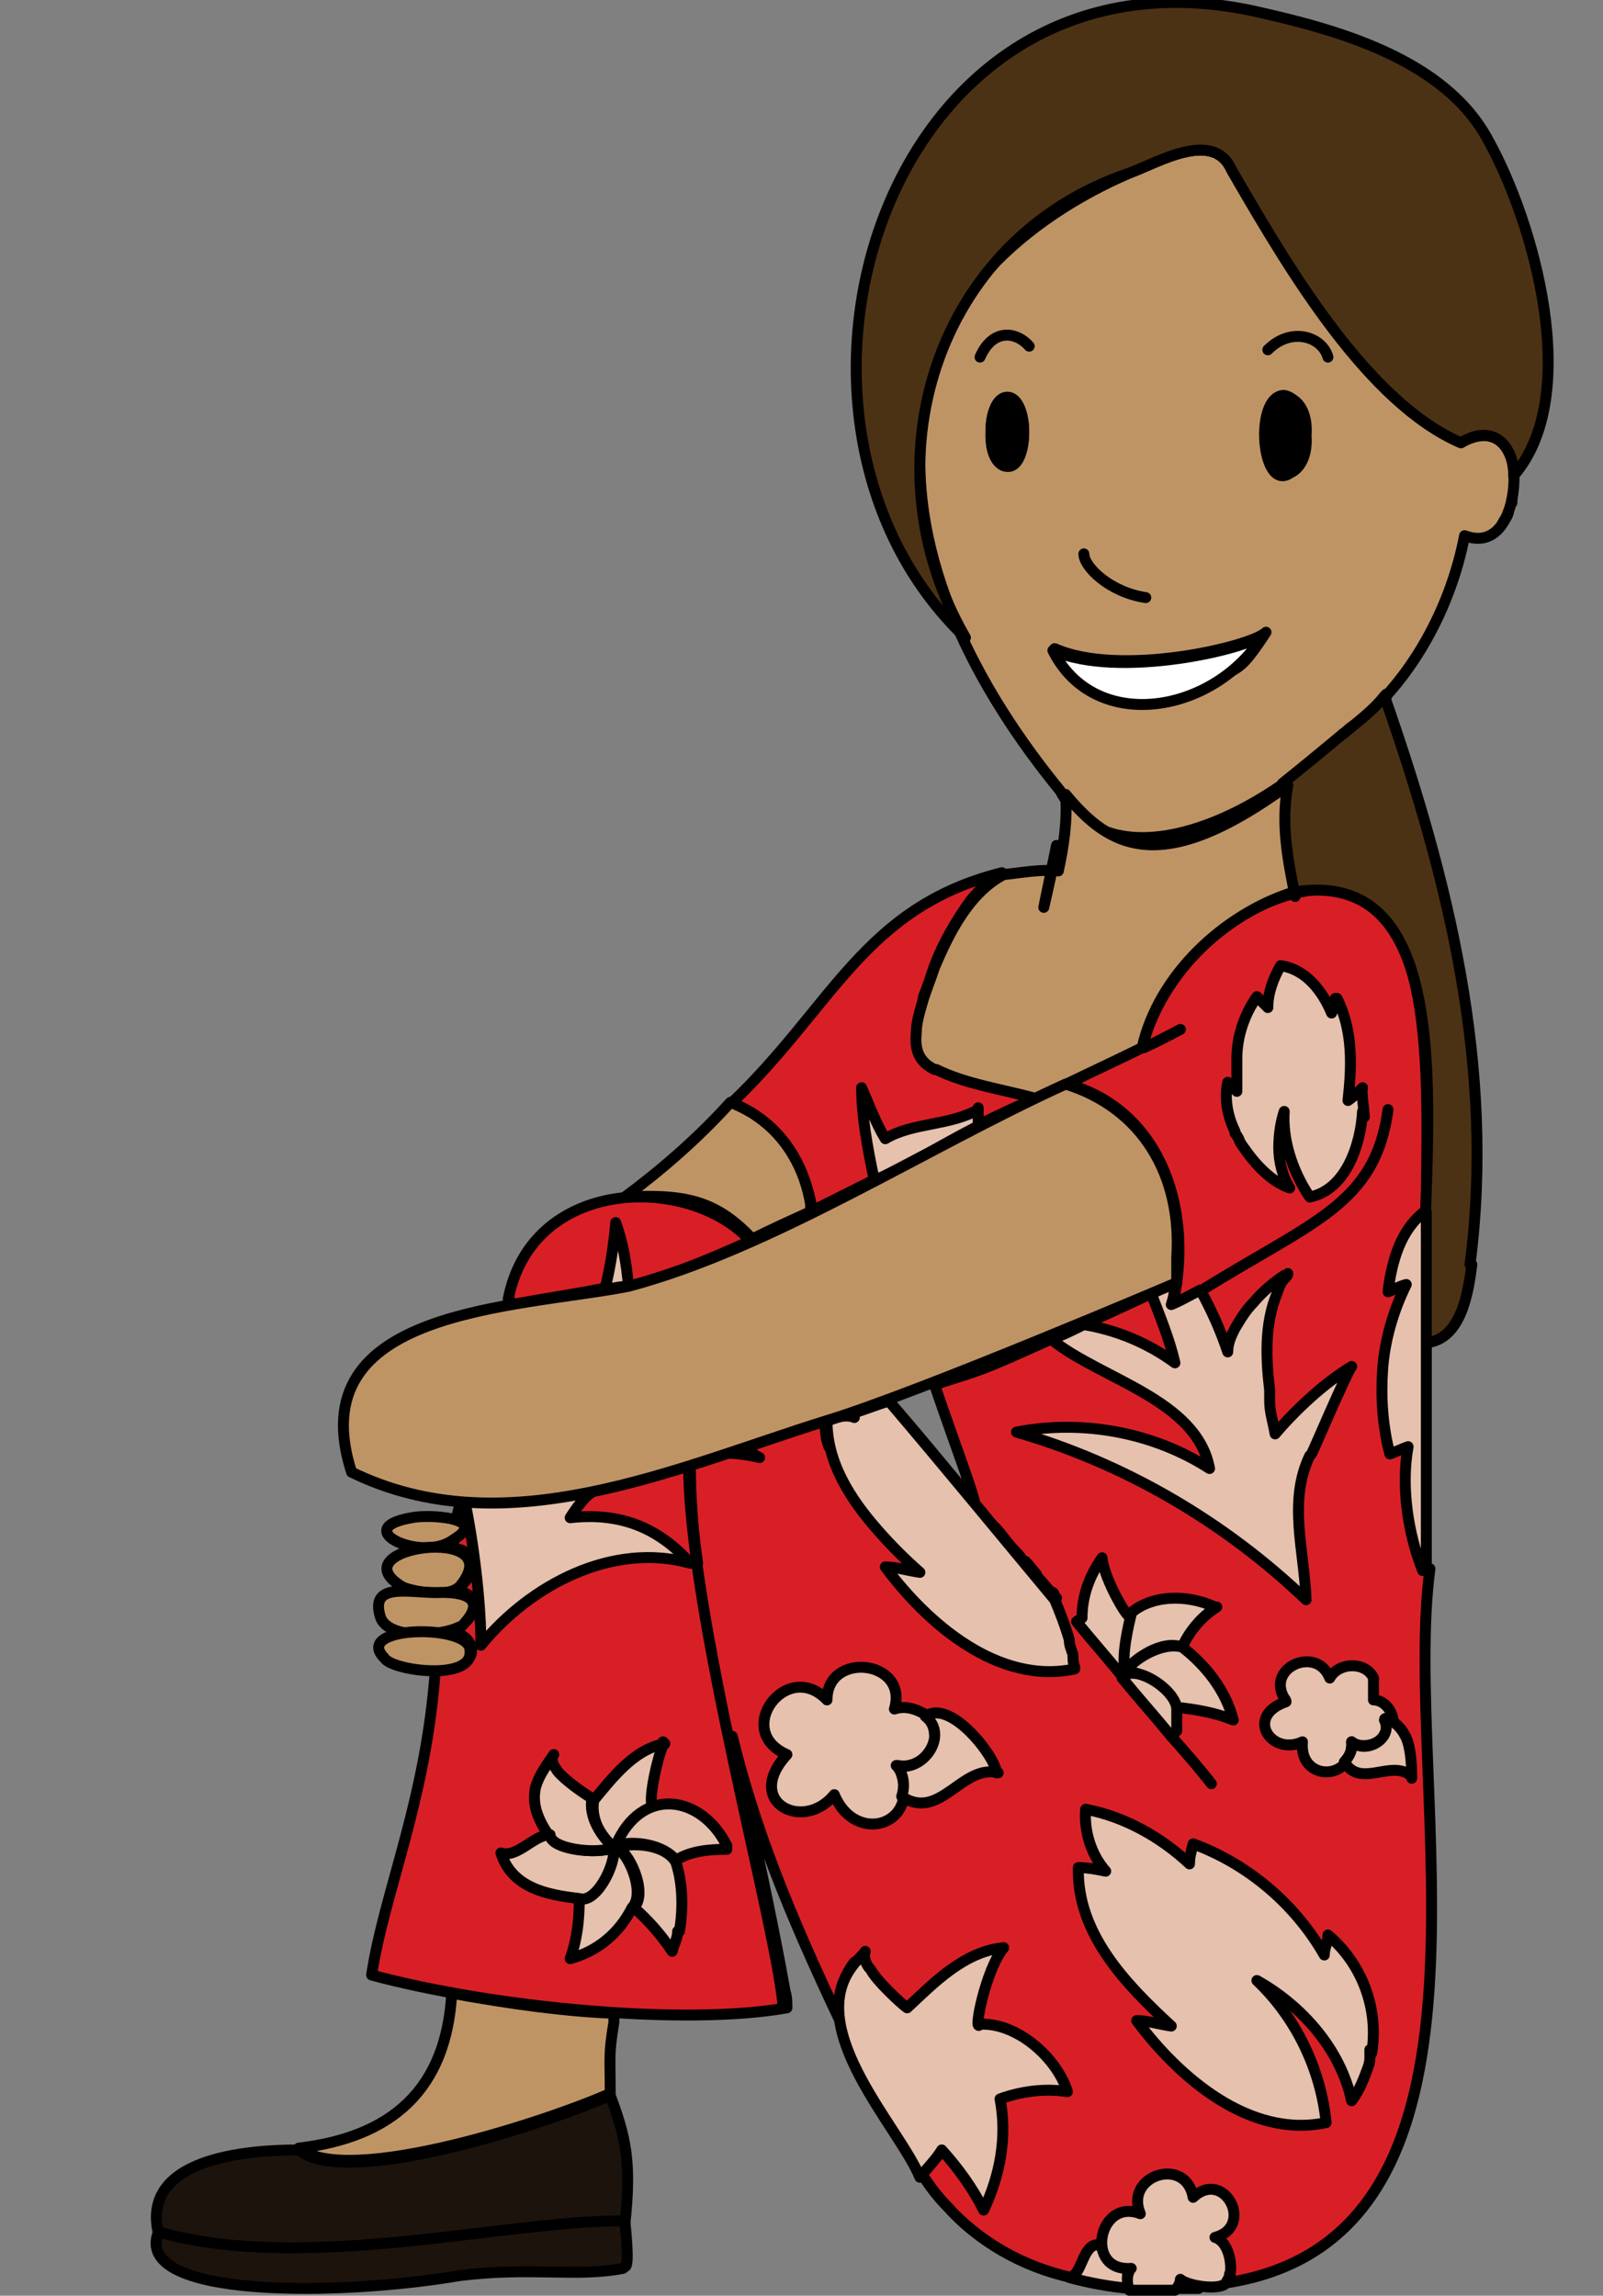 <?xml version="1.0" encoding="UTF-8"?><svg id="Oceania" xmlns="http://www.w3.org/2000/svg" width="88" height="126" viewBox="0 0 88 126"><rect x="0" y="0" width="88" height="126" fill="#808080" stroke="none"/><defs><style>.cls-1{fill:#e5c1ae;}.cls-1,.cls-2,.cls-3,.cls-4,.cls-5,.cls-6,.cls-7,.cls-8{stroke:#000;stroke-linecap:round;stroke-linejoin:round;stroke-width:.6px;}.cls-2{fill:#d91f26;}.cls-3{fill:none;}.cls-4{fill:#1c130d;}.cls-5{fill:#bf9465;}.cls-6{fill:#4c3214;}.cls-7{fill:#fff;}.cls-8{fill:#000;}</style></defs><path class="cls-2" d="M78.3,86.2c0-4.2,0-8.5,0-12.5,0-2.4,0-4.9,0-7.2,0-7.1.9-18.8-6.6-17.6-4.1.7-8,4.5-9,8.6h0c-1.2.6-2.6,1.2-4.1,2h0c5,1.4,6.8,6.6,5.9,11.5,0-.2,0-.4,0-.6-.4.2-.9.4-1.3.6-1.3.6-2.6,1.2-3.7,1.7-.7.3-1.3.6-1.8.8-4,1.8-3.6,1.6-6.4,2.5,1.2,3.5,2.2,6.1,2.2,6.5h0c-1.6-1.9-3.2-3.9-4.8-5.7-.7.2-1.4.5-2.1.7,0,0,.1.2.2.2-.5-.2-1,0-1.5.2,0,.5,0,1,.2,1.5-.1-.5-.2-1-.2-1.5-1.6.5-3.1,1-4.7,1.4.4.2.7.5,1.1.7-3.2-.8-7.8.3-10,2.6.4-.5.9-1,1.5-1.4-2.3.6-4.5,1.1-7.7,1h-.2c0,.4-.2.7-.2,1.1.6.2.7.6-.2,1.1,0,.2,0,.4,0,.6,1.5,0,1.2,2.2-.4,2.3h0c2.3-.2,1.8,2.1-.3,2.2h0c2.4,0,2.2,2.4-.3,2.1-.5,7.2-2.8,12.2-3.5,16.8,6.7,1.8,17.2,2.8,22.8,1.8,0-.3,0-.6-.1-.9-.8-4.5-1.9-9.3-2.9-14,1.2,4.9,3,9.5,6,15.8-.4-1.2,0-2.4.7-3.4-2.7,3.5,2.5,8.9,3.7,11.6.5.8,1,1.4,1.4,1.8h0c1.7,1.9,4.1,3.3,6.8,3.9,0,0,0,0,0,0,0,0,0,0,0,0h0c1.1.3,2.2.4,3.3.6.8,0,1.7,0,2.5,0,.2-.3.3-.6.3-.6.2.4,1.7.6,2.4.3,16.4-2.5,9.6-27.3,11.2-39.2Z"/><path class="cls-2" d="M44.5,66.5c1.2-.6,2.4-1.2,3.6-1.8,2.6-1.2,3-1.6,5.7-3,1-.5,2.1-1,3.2-1.5h0c-1.8-.5-3.9-.8-5.5-1.6,0,0,0,0-.1,0h0s0,0,0,0c-.8-.4-1.1-1-1-2h0c0-.6.2-1.2.3-1.9.2-.5.4-1.1.6-1.7.5-1.3,1.2-2.5,2-3.6h0c.5-.6,1.1-1.2,1.7-1.5-7.6,1.9-9.3,7.4-14.9,12.7.5.2,1.1.5,1.5.8,1.7,1.2,2.7,3.1,3,5.1Z"/><path class="cls-2" d="M33.2,70.8c.4,0,.9-.1,1.3-.2,1.5-.3,4.1-1.3,6.7-2.5-3.4-3.7-12-3.5-13.3,3.2.1.1.2.2.3.3,1.4-.3,3-.5,5-.9Z"/><path class="cls-3" d="M68.6,11.1c0-.2-.2-.3-.3-.5.1.2.2.3.3.5Z"/><path class="cls-3" d="M83.1,26.1h0s0,0,0,0c0-.3,0-.7-.1-.9,0,.3.1.6.1.9Z"/><path class="cls-3" d="M55.7,85.1c.2.2.4.4.5.7-.6-.6-1.1-1.3-1.6-2,.4.4.7.9,1.1,1.3Z"/><path class="cls-3" d="M56.8,86.4c.3.3.6.7.9,1-.5-.6-1-1.1-1.4-1.7.2.2.4.5.6.7Z"/><path class="cls-3" d="M58,87.7s0,0,0,0t0,0h0Z"/><path class="cls-3" d="M46.2,77.7c-.3,0-.6.2-.9.3,0-.1,0-.3,0-.4.3,0,.6,0,.9.1Z"/><path class="cls-3" d="M51.1,58.5s0,0,0,0c0,0,0,0,0,0Z"/><path class="cls-3" d="M51.2,58.6s0,0,.1,0h0s0,0-.1,0Z"/><path class="cls-5" d="M44.5,66.5c-1.1.5-2.2,1-3.2,1.5-1.9-2-3.5-2.5-7-2.3,1.9-1.4,4-3.2,5.8-5.2.5.2,1.1.5,1.5.8,1.6,1.1,2.6,2.9,2.9,4.8h0c0,.1,0,.3,0,.4Z"/><path class="cls-5" d="M33.7,111c-.3,1.8-.2,1.9-.2,3.9-3.1,1.4-14.4,5.2-17.1,3,5.1-.6,8.1-3.2,8.4-8.5,3.3.6,6.3,1,8.9,1.1v.5Z"/><path class="cls-3" d="M66.5,97.9c-.7-.9-1.4-1.7-2.2-2.6"/><path class="cls-3" d="M65.8,125.6c-.4,0-.9,0-1.3,0"/><path class="cls-3" d="M38.3,85.8c-.3-2-.4-3.9-.4-5.4"/><path class="cls-4" d="M34.3,122c-6.3,0-17.4,2.9-25.6.6-1-4.1,4.7-4.6,7.7-4.6,2.7,2.2,14-1.6,17.1-3,.8,2.2,1.2,3.5.8,7.1Z"/><path class="cls-4" d="M34.2,124.5c-2.6.5-5-.1-9,.4-6.4,1.1-18,1.3-16.5-2.4,8.1,2.3,19.3-.7,25.6-.6,0,0,.3,2.6,0,2.5Z"/><path class="cls-5" d="M83,25.2c-.4-1.2-1.4-1.7-2.8-.9-5.1-2.2-9.4-9.5-12.2-14.3-.1-.2-.3-.5-.4-.7-1-2.2-4-.4-5.6.2-5.6,2.4-11.3,7.2-11.4,13.8-.8,7.4,3.1,14.6,7.6,20.1,2.6,4.9,10.2,2.2,15.5-3.1,3.5-2.4,5.9-6.7,6.7-10.9,2.4.9,3-2.6,2.6-4.2ZM55.3,25.6c-1.2,0-1.2-3.8,0-3.8,1.2,0,1.2,3.9,0,3.8ZM66.7,37.4c-3,2-7.4,1.6-8.8-1.8,3.6,1.6,10.8-.1,11.6-.9-1.5,2.3-1.5,1.8-2.7,2.6ZM71.2,25.6c-1.9,2.3-2.5-3.9-.7-3.9,1.4.3,1.3,2.9.7,3.9Z"/><path class="cls-3" d="M83,27.4c0,0,0,.1,0,.2"/><path class="cls-3" d="M82.8,28.1c0,.2-.2.4-.3.6"/><path class="cls-3" d="M53.8,19.6c.7-1.6,2-1.4,2.7-.6"/><path class="cls-3" d="M69.6,19.2c1.3-1.3,3-.7,3.3.4"/><path class="cls-3" d="M59.5,30.4c0,.7,1.4,2.1,3.4,2.4"/><path class="cls-6" d="M83.1,26.1c0-1.6-1.1-2.9-2.9-1.8-5.1-2.2-9.4-9.5-12.2-14.3-.1-.2-.3-.5-.4-.7-1-2.2-4-.4-5.6.2-10.7,3.6-14.5,16-9,25.5h0C40.4,23,48.6-3.7,68.8.6c4.5,1,10.5,2.6,12.9,7.1,2.5,4.5,5.2,14,1.4,18.4Z"/><line class="cls-3" x1="83.1" y1="26.1" x2="83.1" y2="26.1"/><path class="cls-3" d="M57.9,87.7c0-.1,0-.2-.1-.3"/><path class="cls-3" d="M25.5,82.3c0,0,0-.2,0-.2"/><path class="cls-3" d="M66,70.8h0"/><path class="cls-6" d="M80.8,69.4c-.2,1.6-.6,4.1-2.5,4.3-.9-7.6,3.3-26.7-7.5-24.7-.4-2-.8-4-.4-6h0c1-.8,2.1-1.7,3.3-2.7.6-.5,1.7-1.3,2.3-2.1,3.5,10,6.1,20.4,4.7,31.2Z"/><path class="cls-3" d="M78.3,73.7s0,0-.1,0"/><path class="cls-3" d="M76.1,38.3c0,0,0-.1,0-.2"/><path class="cls-3" d="M64.8,56.5c-.4.2-1.1.6-2,1"/><path class="cls-3" d="M64.6,70.3s0,0,0,0"/><path class="cls-3" d="M76.2,60.9c-.7,5.2-4.1,6.1-10.2,9.9"/><path class="cls-5" d="M24.9,84.5c-1.7,1.3-5.8-.6-2.3-1.2.9-.2,4.3,0,2.3,1.2Z"/><path class="cls-5" d="M25.3,87c-.6.8-2.8.3-3.2.1-3.7-2.2,5.9-3.5,3.2-.1Z"/><path class="cls-5" d="M25.2,89.3c-1,.5-3.8.7-4.3-.5-.7-2.1,1.8-1.3,3.4-1.4,1.3,0,2.5.4,1,1.9Z"/><path class="cls-5" d="M25.8,90.6c.2,1.7-4.3,1.1-4.7.4-1.8-1.8,4.8-1.9,4.7-.4Z"/><path class="cls-1" d="M59,91.6h0c-4.2.9-8.1-2.5-10.4-5.6.6,0,1.2.2,1.9.3-.8-.7-1.6-1.5-2.3-2.3h0c-1.5-1.7-2.8-3.7-2.8-6,.5-.2,1-.4,1.5-.2,0,0-.1-.2-.2-.2.7-.2,1.4-.5,2.1-.7,2.9,3.4,6.1,7.3,9.1,10.9t0,0s0,0,0,0c.3.7.6,1.5.8,2.2,0,0,0,0,0,0,0,.3.1.5.2.8,0,.2,0,.5.1.7Z"/><path class="cls-1" d="M34.5,70.6c-.4,0-.9.1-1.3.2.3-1.2.5-2.5.6-3.7.4,1.1.6,2.3.7,3.5Z"/><path class="cls-1" d="M62,125.6c-1.1-.1-2.2-.3-3.3-.6h0s0,0,0,0c.7-.1.7-1.7,1.5-1.8h.2c.2.6.9,1.2,1.7,1.1-.2.2-.3.8-.1,1.2Z"/><path class="cls-1" d="M51.4,95.2c0,1-1.1,1.9-2.1,1.7,1.5,3.2-2.3,4.5-3.5,1.6-1.7,2.1-5,.4-2.6-2.2-3-1.3,0-5.3,2.2-3,0-2.7,4.5-2.2,3.7.5.6-.2,1.2,0,1.7.3t0,0h0c.3.3.5.7.5,1.1Z"/><path class="cls-1" d="M53.7,60.8c0,.3,0,.7,0,1-2.7,1.4-3.1,1.8-5.7,3-.4-1.9-.7-3.6-.7-5.1.4.9.8,2,1.3,2.8,1.5-.9,3.5-.7,5.1-1.6Z"/><path class="cls-1" d="M75.2,112.5c0,.2,0,.3,0,.5,0,.3-.2.7-.3,1-.2.5-.4.9-.7,1.3,0,0,0,0,0,0-.6-2.8-2.7-5.2-5.2-6.6,2.1,2,3.5,4.8,3.8,7.8h0c-4.2.9-8.1-2.5-10.4-5.6.6,0,1.2.2,1.9.3-2.5-2.3-5.2-5.1-5.1-8.7.5,0,1,.1,1.5.2-.8-.9-1.2-2.2-1.1-3.4,2.1.4,4.1,1.5,5.7,3,0-.4.1-.7.2-1.1,3,1.1,5.6,3.3,7.2,6.1,0-.4.2-.7.2-1.1,1.9,1.6,2.8,4.1,2.4,6.5Z"/><path class="cls-1" d="M78.3,73.7c0,4,0,8.3,0,12.5h-.2c-.8-2-1.2-4.6-.8-6.8-.3.1-.7.3-1,.4-.4-1.5-.5-3.1-.4-4.6,0,0,0,0,0,0,.1-1.6.6-3.3,1.3-4.7-.4.1-.7.3-1,.4.2-1.7.7-3.4,2-4.4h.1c0,2.3,0,4.8,0,7.2Z"/><path class="cls-1" d="M54.9,115.2c.4,2.1,0,4.2-.9,6.1-.6-1.2-1.4-2.3-2.3-3.3-.3.5-.8,1-1.2,1.5-1.1-2.7-6.4-8.1-3.7-11.6,0,0,0,0,0,0,.2-.3.5-.5.7-.8,0,0,0,0,0,0,0,0,0,0,0,0-.1.3,0,.7.3,1,0,0,0,0,0,0,.3.6,1.7,1.9,2,2.1h0s0,0,0,0c1.4-1.3,3.1-3.1,5.3-3.3-1,1.2-1.7,4.8-1.3,4.2,2-.1,4.2,1.8,4.8,3.7-1.3-.2-2.6,0-3.7.4Z"/><path class="cls-1" d="M36.4,95.6s0,0,0,.2c-.3.6-.8,2.9-.6,3.3,0,0,0,0,0,0,0,0,0,0,0,0h.1c-.4.3-1.9,1.6-2.1,2.4-.8-.6-1.4-1.7-1.2-2.7h0c1-1.2,2.2-2.8,3.9-3.1Z"/><path class="cls-1" d="M39.9,101.5c-1,0-2,.1-2.8.6-.7-.9-2.4-1.1-3.3-.8,1.4-3.3,4.7-2.8,6.1,0,0,0,0,0,0,0Z"/><path class="cls-1" d="M37.2,106c0,.4-.2.7-.3,1.1-.6-.9-1.3-1.7-2.1-2.4.8-.8-.3-3.2-1-3.3.9-.3,2.7-.2,3.3.8,0,0,0,0,0,0h0c.4,1.2.4,2.6.2,3.8Z"/><path class="cls-1" d="M34.7,104.7s0,0,0,0h0c-.7,1.4-1.9,2.4-3.4,2.8.4-1.1.5-2.2.5-3.3.9.3,2-1.8,1.9-2.8.7,0,1.8,2.5,1,3.3Z"/><path class="cls-1" d="M33.7,101.4c.1,1-1,3.1-1.9,2.8h0c-1.8-.2-3.7-.6-4.3-2.5.9.3,1.8-1,2.7-1,0,.8,2.6,1.1,3.5.7Z"/><path class="cls-1" d="M33.7,101.4c-.9.4-3.5.1-3.5-.7h-.1c-.6-.9-.9-1.7-.7-2.6.2-.7.6-1.2,1-1.8-.2.3,0,.6.2.9h0c.4.5,1.4,1.2,1.9,1.5,0,0,0,0,0,0h0c-.2,1,.5,2.1,1.2,2.7Z"/><path class="cls-1" d="M66.8,88.2c-.8.5-1.5,1.3-1.9,2.2-1.1-.4-2.6.6-3.2,1.4-.3-.8.2-2.8.3-3.2,1.2-1.1,3.2-1.1,4.7-.4Z"/><path class="cls-1" d="M64.5,93.9c.2-1.1-2.2-2.4-2.8-2.1.6-.8,2.1-1.7,3.2-1.4,0,0,0,0,0,0h0c1.3,1,2.4,2.4,2.8,4-1-.4-2.1-.6-3.2-.7Z"/><path class="cls-1" d="M64.6,94.7v.3c0,0-.2.2-.3.3h0c-.9-1.1-1.8-2.1-2.7-3.2h0c.6-.9,3.1.7,3,1.8h0s0,0,0,0c0,0,0,0,0,0h0s0,0,0,0c0,.2,0,.4,0,.6Z"/><path class="cls-1" d="M61.8,91.8l-.2.2h0c-.8-1-1.7-2-2.5-3l.3-.2c0-1.2.4-2.3,1.1-3.3.1,1.2,1.6,3.7,1.5,3.1,0,0,0,0,.1,0-.1.4-.6,2.4-.3,3.2Z"/><path class="cls-1" d="M37.9,85.8c-4.3-1.2-8.8,1.2-11.5,4.5,0-2.4-.4-5.6-.9-8,3.2,0,5.4-.4,7.7-1-.8.5-1.4,1.2-1.9,2,2.7-.3,4.8.5,6.6,2.5Z"/><path class="cls-1" d="M71.9,79.9c-1.2,2.5-.3,5.2-.2,7.9-4.5-4.3-10-7.5-15.9-9.2,3.6-.7,7.5,0,10.6,2-.7-3.8-6-4.9-8.7-7.1.6-.2,1.2-.5,1.8-.8,1.8.3,3.5,1,5,2.1-.3-1.3-.8-2.5-1.3-3.8.4-.2.9-.4,1.3-.6,0,.5-.1.9-.2,1.2.5-.2,1-.5,1.6-.8.6,1.1,1.1,2.2,1.5,3.4,0-.5.2-.9.4-1.3,0,0,0,0,0,0,.3-.5.6-1,1-1.4.5-.6,1.1-1.1,1.7-1.5h0s0,0,0,0c0,0,.1,0,.2-.1,0,0,0,0,0,0,0,0,0,0,0,0t0,0s0,0,0,0c0,0,0,0,0,0,0,.1-.1.2-.2.3,0,0,0,0,0,0-.2.2-.3.5-.4.8-.7,1.7-.6,3.6-.4,5.3,0,.2,0,.4,0,.6,0,.6.2,1.2.3,1.8,0,0,0,0,0,0,1.1-1.3,2.7-2.8,4.2-3.7-.3.4-2,4.4-2.2,4.8Z"/><path class="cls-1" d="M67.5,124.8c0,.2-.1.3-.2.5h0s0,0,0,0c0,0,0,0-.1.1-.6.3-2.1,0-2.4-.3,0,0,0,.3-.3.6-.8,0-1.6,0-2.5,0-.2-.5-.1-1,.1-1.2-2.6.2-1.8-3.9.5-3-.9-2.1,2.5-3.2,2.9-.9,1.7-1.6,3.4,1.6,1.2,2.2.7.2,1,1.4.8,2.2Z"/><path class="cls-1" d="M54.8,97.3c-2-.5-3.2,2.7-5.3,1.3.2-.6.1-1.3-.3-1.7,1.5.4,2.9-1.7,1.6-2.7h0s0,0,0,0h0s0,0,0,0c1.4-1,3.9,2.3,3.9,3.1h0s0,0,0,0Z"/><path class="cls-1" d="M76,95.2c-.3.6-1.3.8-1.8.4.1,2.2-2.9,2.2-2.7,0-1.7.8-3.2-1.4-.9-2.2,0,0,0-.1-.1-.2,0,0,0,0,0,0h0c-1-1.7,1.8-2.9,2.5-1.1,0,0,0,0,0,0,0,0,0,0,0,0,.5-.9,2-.9,2.4,0h0c0,0,0,.1,0,.2,0,0,0,0,0,0,0,.2,0,.5,0,.7,0,0,0,0,0,0h0c0,0,0,.1,0,.2h0s0,0,0,0c0,0,0,0,0,.1.7,0,1.3.9,1,1.6Z"/><path class="cls-1" d="M77.5,97.5c-1.1-1-2.8.7-3.7-.8.3-.3.5-.8.4-1.1.8.7,2.3-.2,1.8-1.2,0-.3.8.2,1.1.8h0c.4.6.4,2.1.4,2.4Z"/><path class="cls-1" d="M74.8,61c-.1,1.8-.9,4.3-2.9,4.7h0c-1-1.5-1.5-3.2-1.4-4.7-.2.6-.3,1.3-.3,2,0,0,0,0,0,0,0,0,0,0,0,0,0,0,0,0,0,0h0q0,0,0,0c0,.7.2,1.6.6,2.2,0,0,0,0,0,0h0c-.9-.3-1.7-1.1-2.3-1.9-.2-.3-.4-.5-.5-.8,0,0-.1-.2-.2-.3,0,0,0,0,0,0,0,0,0-.1,0-.1-.4-.8-.6-1.8-.4-2.7.1.1.2.2.3.3,0,0,0,0,0,0,0,0,0,0,.1.1,0,0,0,0,.1.1h0s0,0,0-.1c0,0,0,0,0,0,0,0,0,0,0,0,0,0,0,0,0,0,0,0,0,0,0,0,0,0,0,0,0,0h0s0,0,0,0h0c0,0,0-.1,0-.2h0c0,0,0,0,0,0,0,0,0,0,0,0h0s0,0,0,0h0c0-.2,0-.3,0-.4,0,0,0-.1,0-.2,0,0,0-.2,0-.2,0,0,0,0,0,0h0s0,0,0,0h0c0-.2,0-.5,0-.7,0,0,0,0,0,0h0s0,0,0,0c0-1.2.4-2.4,1.1-3.4.2.2.4.4.6.6,0-.8.3-1.6.7-2.3,1.4.2,2.3,1.4,2.8,2.6.1-.2.2-.5.2-.8h.1c.9,1.8.8,3.8.6,5.6.3-.2.6-.5.8-.7-.1,0,.1,1.4.1,1.6Z"/><path class="cls-3" d="M74.2,39.9c-.2.1-.3.3-.5.4"/><path class="cls-7" d="M69.4,34.8c-2.7,4.4-9.3,5.5-11.6.9,3.6,1.6,10.8-.1,11.6-.9Z"/><path class="cls-8" d="M56.2,23.7c0,2.5-1.9,2.5-1.8,0,0-2.5,1.8-2.4,1.8,0Z"/><path class="cls-8" d="M71.7,23.9c.2,2.5-2.3,3.1-2.2,0,0-3,2.4-2.5,2.2,0Z"/><path class="cls-5" d="M70.9,49c-3.7,1.2-7.3,4.5-8.2,8.5h0c-1.6.8-4,1.9-5.8,2.8h0c-1.8-.5-3.9-.8-5.5-1.6,0,0,0,0-.1,0h0s0,0,0,0c-.8-.4-1.1-1-1-2,0-.6.2-1.2.4-1.9.2-.6.4-1.1.6-1.7.8-1.9,1.9-4.1,3.8-5.1h0c1-.1,2-.3,3-.2.3-1.4.5-2.7.4-4.2,2.4,2.9,5.2,4.6,12.2-.5h0c-.4,2.1,0,4.1.4,6.1Z"/><path class="cls-3" d="M57.3,49.8c.3-1.3.5-2.2.7-3.4l-.7,3.4Z"/><path class="cls-3" d="M43,110.2c-.4-4.7-5.2-21.6-5.2-29.9"/><path class="cls-5" d="M45.3,78c-8.3,2.6-17.6,6.9-26,2.8-2.9-9,9-9,15.2-10.2,7.9-2.1,16.3-7.6,24-11.1h0c4.2,1.3,6.4,5,6.1,9.5,0,.5,0,1,0,1.4,0,0-14.3,6.1-19.3,7.6Z"/></svg>